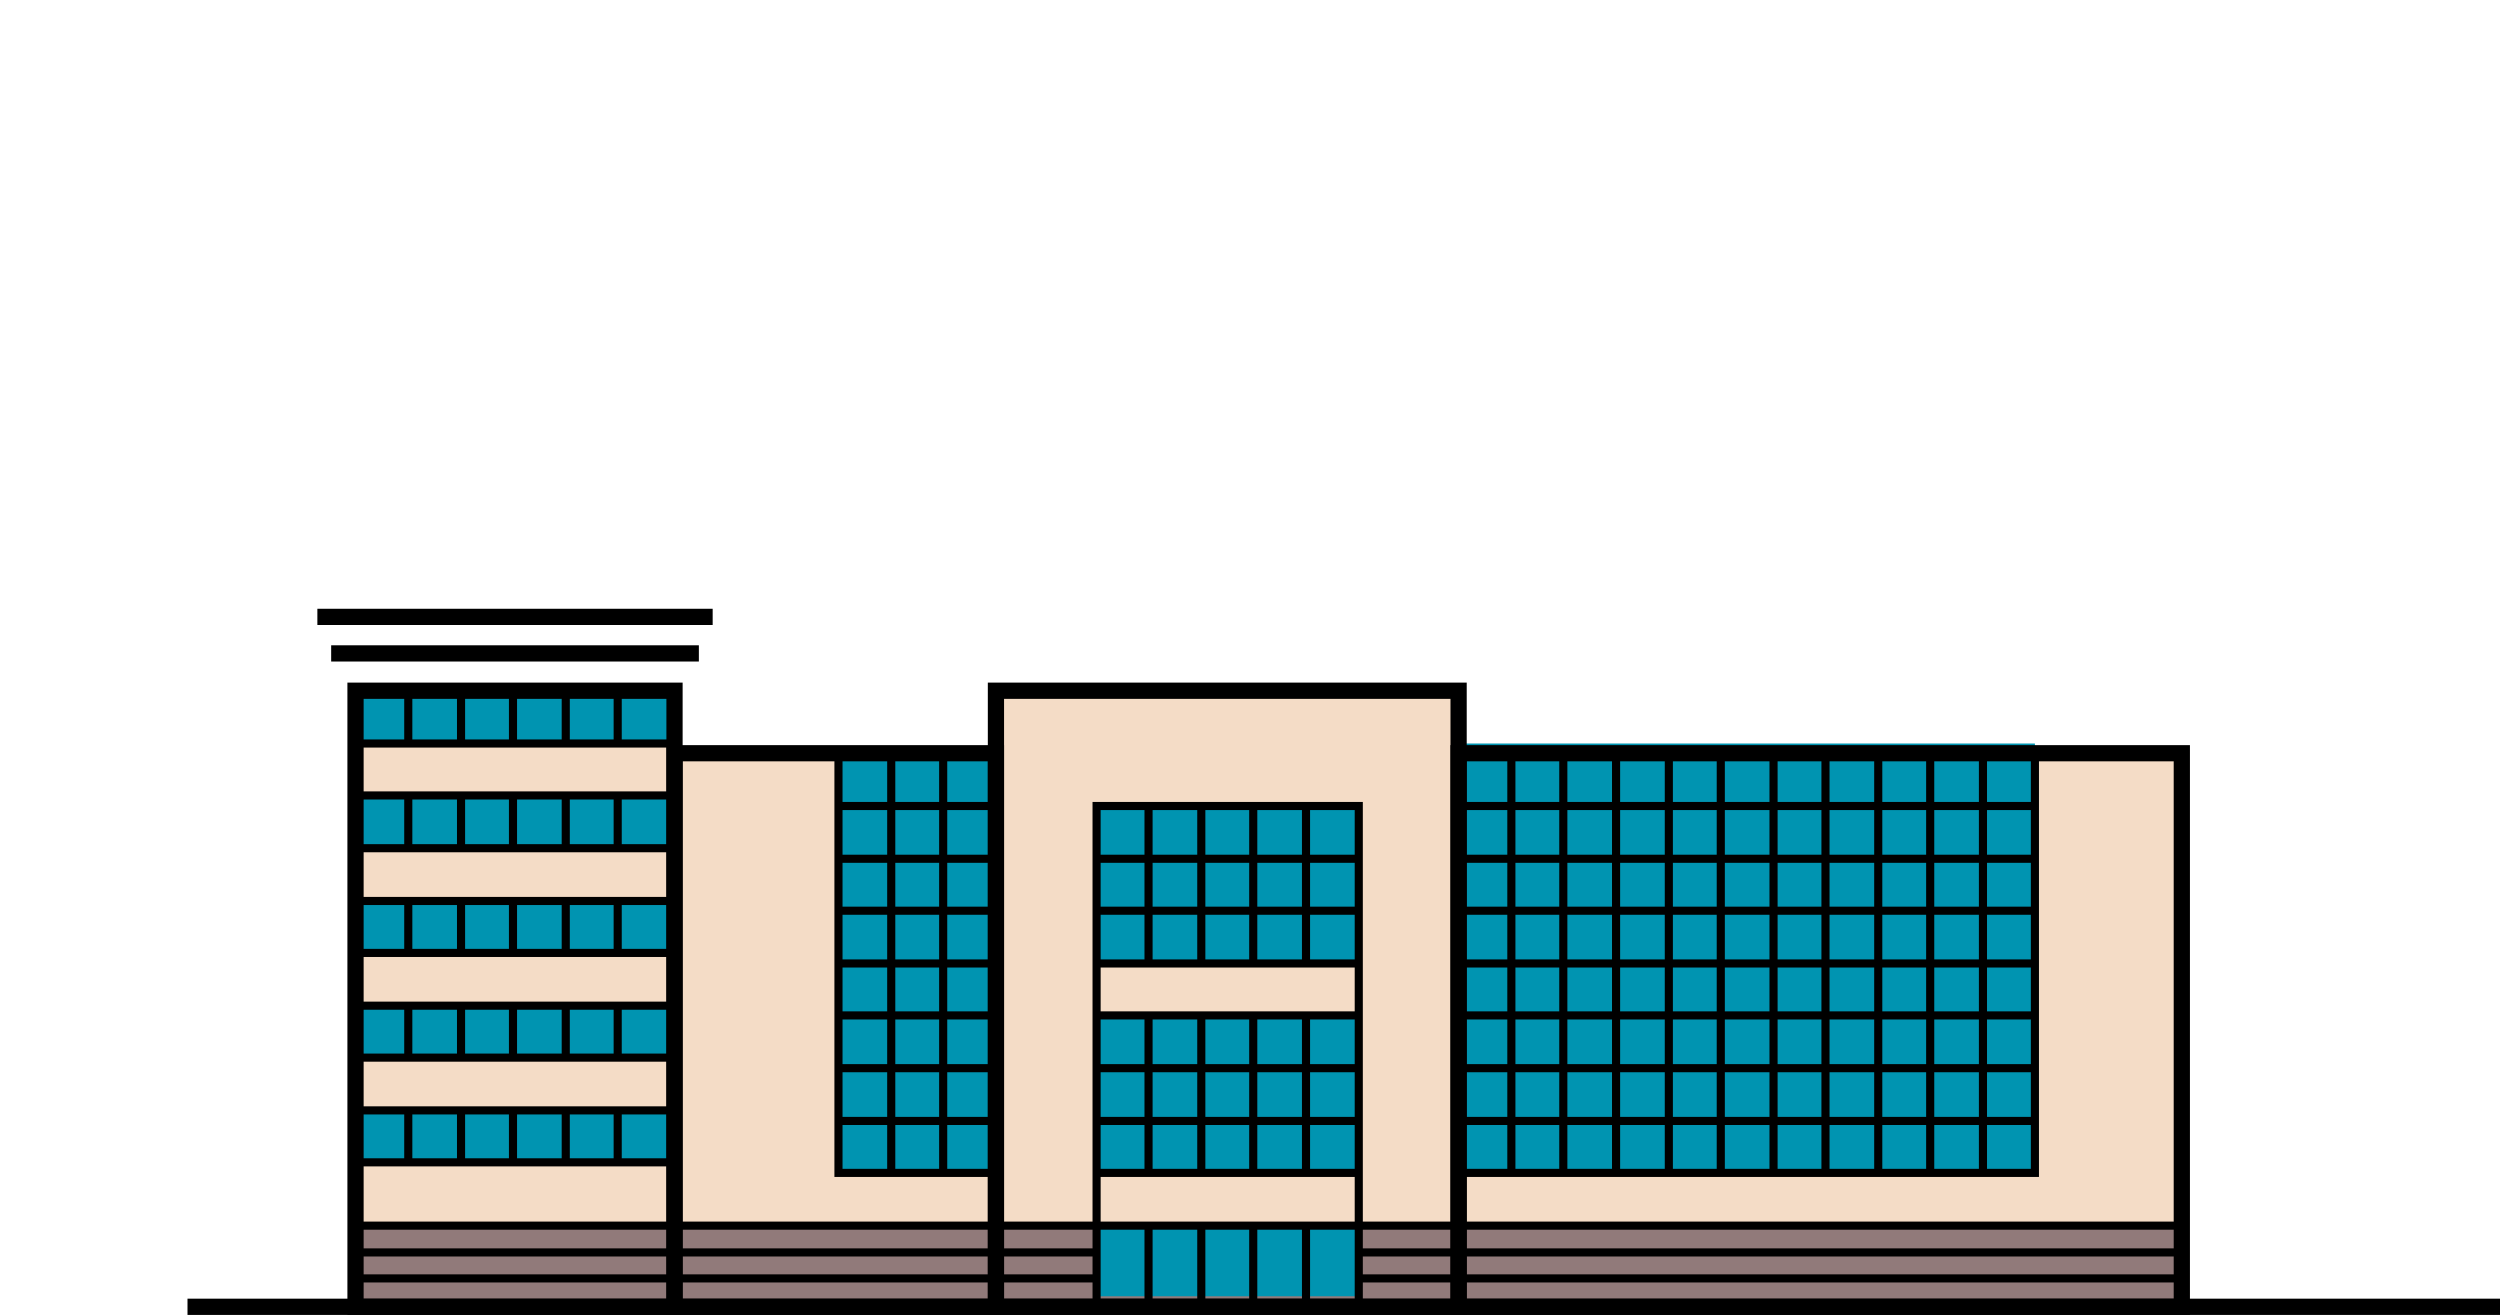 <?xml version="1.0" encoding="utf-8"?>
<!-- Generator: Adobe Illustrator 19.0.0, SVG Export Plug-In . SVG Version: 6.00 Build 0)  -->
<svg version="1.1" id="Layer_1" xmlns="http://www.w3.org/2000/svg" xmlns:xlink="http://www.w3.org/1999/xlink" x="0px" y="0px"
	 viewBox="-297 420.9 308 162" style="enable-background:new -297 420.9 308 162;" xml:space="preserve">
<style type="text/css">
	.st0{fill:#917A7A;}
	.st1{fill:#0094B1;}
	.st2{fill:#F4DCC6;}
	.st3{fill:none;stroke:#000000;stroke-width:2;stroke-miterlimit:10;}
	.st4{fill:none;stroke:#000000;stroke-miterlimit:10;}
</style>
<rect x="-253.2" y="571.9" class="st0" width="225" height="10"/>
<rect x="-161.9" y="571.9" class="st1" width="32.3" height="8.7"/>
<rect x="-213" y="513.7" class="st2" width="38.7" height="58.2"/>
<rect x="-174.3" y="506" class="st2" width="56.3" height="65.8"/>
<rect x="-253.2" y="505.1" class="st2" width="40.2" height="66.8"/>
<rect x="-117.3" y="513.7" class="st2" width="89.1" height="58.2"/>
<rect x="-253.8" y="506.8" class="st1" width="40" height="5.5"/>
<rect x="-254" y="519.3" class="st1" width="40" height="5.8"/>
<rect x="-254" y="532.3" class="st1" width="40" height="5.8"/>
<rect x="-254" y="545.1" class="st1" width="40" height="5.8"/>
<rect x="-254" y="558.1" class="st1" width="40" height="5.8"/>
<rect x="-161.9" y="520.2" class="st1" width="32.3" height="19.4"/>
<rect x="-161.9" y="546" class="st1" width="32.3" height="19.4"/>
<rect x="-193.7" y="513.7" class="st1" width="19.4" height="51.7"/>
<rect x="-117.3" y="512.5" class="st1" width="71" height="52.9"/>
<line id="XMLID_2656_" class="st3" x1="-273.9" y1="581.9" x2="11" y2="581.9"/>
<g id="XMLID_2436_">
	<rect id="XMLID_2371_" x="-174.3" y="506" class="st3" width="57" height="75.9"/>
	<rect id="XMLID_2394_" x="-213.9" y="513.7" class="st3" width="39.6" height="68.2"/>
	<rect id="XMLID_2372_" x="-161.9" y="520.2" class="st4" width="32.3" height="61.7"/>
	<line id="XMLID_2375_" class="st4" x1="-155.5" y1="539.6" x2="-155.5" y2="520.2"/>
	<line id="XMLID_2376_" class="st4" x1="-149" y1="539.6" x2="-149" y2="520.2"/>
	<line id="XMLID_2377_" class="st4" x1="-142.6" y1="539.6" x2="-142.6" y2="520.2"/>
	<line id="XMLID_2378_" class="st4" x1="-136.1" y1="539.6" x2="-136.1" y2="520.2"/>
	<line id="XMLID_2389_" class="st4" x1="-155.5" y1="565.4" x2="-155.5" y2="546"/>
	<line id="XMLID_2388_" class="st4" x1="-149" y1="565.4" x2="-149" y2="546"/>
	<line id="XMLID_2381_" class="st4" x1="-142.6" y1="565.4" x2="-142.6" y2="546"/>
	<line id="XMLID_2374_" class="st4" x1="-136.1" y1="565.4" x2="-136.1" y2="546"/>
	<line id="XMLID_2393_" class="st4" x1="-155.5" y1="581.9" x2="-155.5" y2="571.9"/>
	<line id="XMLID_2392_" class="st4" x1="-149" y1="581.9" x2="-149" y2="571.9"/>
	<line id="XMLID_2391_" class="st4" x1="-142.6" y1="581.9" x2="-142.6" y2="571.9"/>
	<line id="XMLID_2390_" class="st4" x1="-136.1" y1="581.9" x2="-136.1" y2="571.9"/>
	<line id="XMLID_2380_" class="st4" x1="-161.9" y1="526.7" x2="-129.6" y2="526.7"/>
	<line id="XMLID_2379_" class="st4" x1="-161.9" y1="533.1" x2="-129.6" y2="533.1"/>
	<line id="XMLID_2382_" class="st4" x1="-161.9" y1="539.6" x2="-129.6" y2="539.6"/>
	<line id="XMLID_2383_" class="st4" x1="-161.9" y1="546" x2="-129.6" y2="546"/>
	<rect id="XMLID_2407_" x="-193.7" y="513.7" class="st4" width="19.4" height="51.7"/>
	<line id="XMLID_2404_" class="st4" x1="-187.2" y1="565.4" x2="-187.2" y2="513.7"/>
	<line id="XMLID_2403_" class="st4" x1="-180.8" y1="565.4" x2="-180.8" y2="513.7"/>
	<line id="XMLID_2398_" class="st4" x1="-193.7" y1="526.7" x2="-174.3" y2="526.7"/>
	<line id="XMLID_2395_" class="st4" x1="-193.7" y1="520.2" x2="-174.3" y2="520.2"/>
	<line id="XMLID_2397_" class="st4" x1="-193.7" y1="533.1" x2="-174.3" y2="533.1"/>
	<line id="XMLID_2396_" class="st4" x1="-193.7" y1="539.6" x2="-174.3" y2="539.6"/>
	<line id="XMLID_2399_" class="st4" x1="-193.7" y1="546" x2="-174.3" y2="546"/>
	<line id="XMLID_2400_" class="st4" x1="-193.7" y1="552.5" x2="-174.3" y2="552.5"/>
	<line id="XMLID_2401_" class="st4" x1="-193.7" y1="559" x2="-174.3" y2="559"/>
	<rect id="XMLID_2418_" x="-117.3" y="513.7" class="st3" width="89.1" height="68.2"/>
	<rect id="XMLID_2417_" x="-117.3" y="513.7" class="st4" width="71" height="51.7"/>
	<line id="XMLID_2416_" class="st4" x1="-104.4" y1="565.4" x2="-104.4" y2="513.7"/>
	<line id="XMLID_2419_" class="st4" x1="-97.9" y1="565.4" x2="-97.9" y2="513.7"/>
	<line id="XMLID_2420_" class="st4" x1="-91.4" y1="565.4" x2="-91.4" y2="513.7"/>
	<line id="XMLID_2421_" class="st4" x1="-85" y1="565.4" x2="-85" y2="513.7"/>
	<line id="XMLID_2422_" class="st4" x1="-78.5" y1="565.4" x2="-78.5" y2="513.7"/>
	<line id="XMLID_2423_" class="st4" x1="-72.1" y1="565.4" x2="-72.1" y2="513.7"/>
	<line id="XMLID_2424_" class="st4" x1="-65.6" y1="565.4" x2="-65.6" y2="513.7"/>
	<line id="XMLID_2425_" class="st4" x1="-59.2" y1="565.4" x2="-59.2" y2="513.7"/>
	<line id="XMLID_2426_" class="st4" x1="-52.7" y1="565.4" x2="-52.7" y2="513.7"/>
	<line id="XMLID_2415_" class="st4" x1="-110.8" y1="565.4" x2="-110.8" y2="513.7"/>
	<line id="XMLID_2414_" class="st4" x1="-46.2" y1="526.7" x2="-117.3" y2="526.7"/>
	<line id="XMLID_2413_" class="st4" x1="-46.2" y1="520.2" x2="-117.3" y2="520.2"/>
	<line id="XMLID_2412_" class="st4" x1="-46.2" y1="533.1" x2="-117.3" y2="533.1"/>
	<line id="XMLID_2411_" class="st4" x1="-46.2" y1="539.6" x2="-117.3" y2="539.6"/>
	<line id="XMLID_2410_" class="st4" x1="-46.2" y1="546" x2="-117.3" y2="546"/>
	<line id="XMLID_2409_" class="st4" x1="-46.2" y1="552.5" x2="-117.3" y2="552.5"/>
	<line id="XMLID_2408_" class="st4" x1="-46.2" y1="559" x2="-117.3" y2="559"/>
	<line id="XMLID_2453_" class="st4" x1="-240.2" y1="512.5" x2="-240.2" y2="506"/>
	<line id="XMLID_2452_" class="st4" x1="-233.8" y1="512.5" x2="-233.8" y2="506"/>
	<line id="XMLID_2451_" class="st4" x1="-227.3" y1="512.5" x2="-227.3" y2="506"/>
	<line id="XMLID_2450_" class="st4" x1="-220.9" y1="512.5" x2="-220.9" y2="506"/>
	<line id="XMLID_2444_" class="st4" x1="-246.7" y1="512.5" x2="-246.7" y2="506"/>
	<line id="XMLID_2455_" class="st4" x1="-240.2" y1="525.5" x2="-240.2" y2="518.9"/>
	<line id="XMLID_2454_" class="st4" x1="-233.8" y1="525.5" x2="-233.8" y2="518.9"/>
	<line id="XMLID_2449_" class="st4" x1="-227.3" y1="525.5" x2="-227.3" y2="518.9"/>
	<line id="XMLID_2448_" class="st4" x1="-220.9" y1="525.5" x2="-220.9" y2="518.9"/>
	<line id="XMLID_2437_" class="st4" x1="-246.7" y1="525.5" x2="-246.7" y2="518.9"/>
	<line id="XMLID_2460_" class="st4" x1="-240.2" y1="538.4" x2="-240.2" y2="531.9"/>
	<line id="XMLID_2459_" class="st4" x1="-233.8" y1="538.4" x2="-233.8" y2="531.9"/>
	<line id="XMLID_2458_" class="st4" x1="-227.3" y1="538.4" x2="-227.3" y2="531.9"/>
	<line id="XMLID_2457_" class="st4" x1="-220.9" y1="538.4" x2="-220.9" y2="531.9"/>
	<line id="XMLID_2456_" class="st4" x1="-246.7" y1="538.4" x2="-246.7" y2="531.9"/>
	<line id="XMLID_2465_" class="st4" x1="-240.2" y1="551.1" x2="-240.2" y2="544.5"/>
	<line id="XMLID_2464_" class="st4" x1="-233.8" y1="551.1" x2="-233.8" y2="544.5"/>
	<line id="XMLID_2463_" class="st4" x1="-227.3" y1="551.1" x2="-227.3" y2="544.5"/>
	<line id="XMLID_2462_" class="st4" x1="-220.9" y1="551.1" x2="-220.9" y2="544.5"/>
	<line id="XMLID_2461_" class="st4" x1="-246.7" y1="551.1" x2="-246.7" y2="544.5"/>
	<line id="XMLID_2470_" class="st4" x1="-240.2" y1="564.2" x2="-240.2" y2="557.7"/>
	<line id="XMLID_2469_" class="st4" x1="-233.8" y1="564.2" x2="-233.8" y2="557.7"/>
	<line id="XMLID_2468_" class="st4" x1="-227.3" y1="564.2" x2="-227.3" y2="557.7"/>
	<line id="XMLID_2467_" class="st4" x1="-220.9" y1="564.2" x2="-220.9" y2="557.7"/>
	<line id="XMLID_2466_" class="st4" x1="-246.7" y1="564.2" x2="-246.7" y2="557.7"/>
	<line id="XMLID_2443_" class="st4" x1="-213.9" y1="518.9" x2="-253.2" y2="518.9"/>
	<line id="XMLID_2442_" class="st4" x1="-213.9" y1="512.5" x2="-253.2" y2="512.5"/>
	<line id="XMLID_2441_" class="st4" x1="-213.9" y1="525.4" x2="-253.2" y2="525.4"/>
	<line id="XMLID_2440_" class="st4" x1="-213.9" y1="531.9" x2="-253.2" y2="531.9"/>
	<line id="XMLID_2439_" class="st4" x1="-213.9" y1="538.3" x2="-253.2" y2="538.3"/>
	<line id="XMLID_2438_" class="st4" x1="-213.9" y1="544.8" x2="-253.2" y2="544.8"/>
	<line id="XMLID_2445_" class="st4" x1="-213.9" y1="551.2" x2="-253.2" y2="551.2"/>
	<line id="XMLID_2446_" class="st4" x1="-213.9" y1="557.7" x2="-253.2" y2="557.7"/>
	<line id="XMLID_2447_" class="st4" x1="-213.9" y1="564.1" x2="-253.2" y2="564.1"/>
	<line id="XMLID_2384_" class="st4" x1="-161.9" y1="552.5" x2="-129.6" y2="552.5"/>
	<line id="XMLID_2385_" class="st4" x1="-161.9" y1="559" x2="-129.6" y2="559"/>
	<line id="XMLID_2386_" class="st4" x1="-161.9" y1="565.4" x2="-129.6" y2="565.4"/>
	<line id="XMLID_2387_" class="st4" x1="-161.9" y1="571.9" x2="-129.6" y2="571.9"/>
	<g id="XMLID_2402_">
		<line id="XMLID_2373_" class="st4" x1="-161.9" y1="571.9" x2="-253.2" y2="571.9"/>
		<line id="XMLID_2405_" class="st4" x1="-161.9" y1="575.2" x2="-253.2" y2="575.2"/>
		<line id="XMLID_2406_" class="st4" x1="-161.9" y1="578.4" x2="-253.2" y2="578.4"/>
	</g>
	<g id="XMLID_2428_">
		<line id="XMLID_2431_" class="st4" x1="-28.2" y1="571.9" x2="-129.6" y2="571.9"/>
		<line id="XMLID_2430_" class="st4" x1="-28.2" y1="575.2" x2="-129.6" y2="575.2"/>
		<line id="XMLID_2429_" class="st4" x1="-28.2" y1="578.4" x2="-129.6" y2="578.4"/>
	</g>
	<line id="XMLID_2427_" class="st3" x1="-256.2" y1="501.4" x2="-210.9" y2="501.4"/>
	<line id="XMLID_2435_" class="st3" x1="-257.9" y1="496.9" x2="-209.2" y2="496.9"/>
	<rect id="XMLID_2434_" x="-253.2" y="506" class="st3" width="39.3" height="75.9"/>
</g>
</svg>
